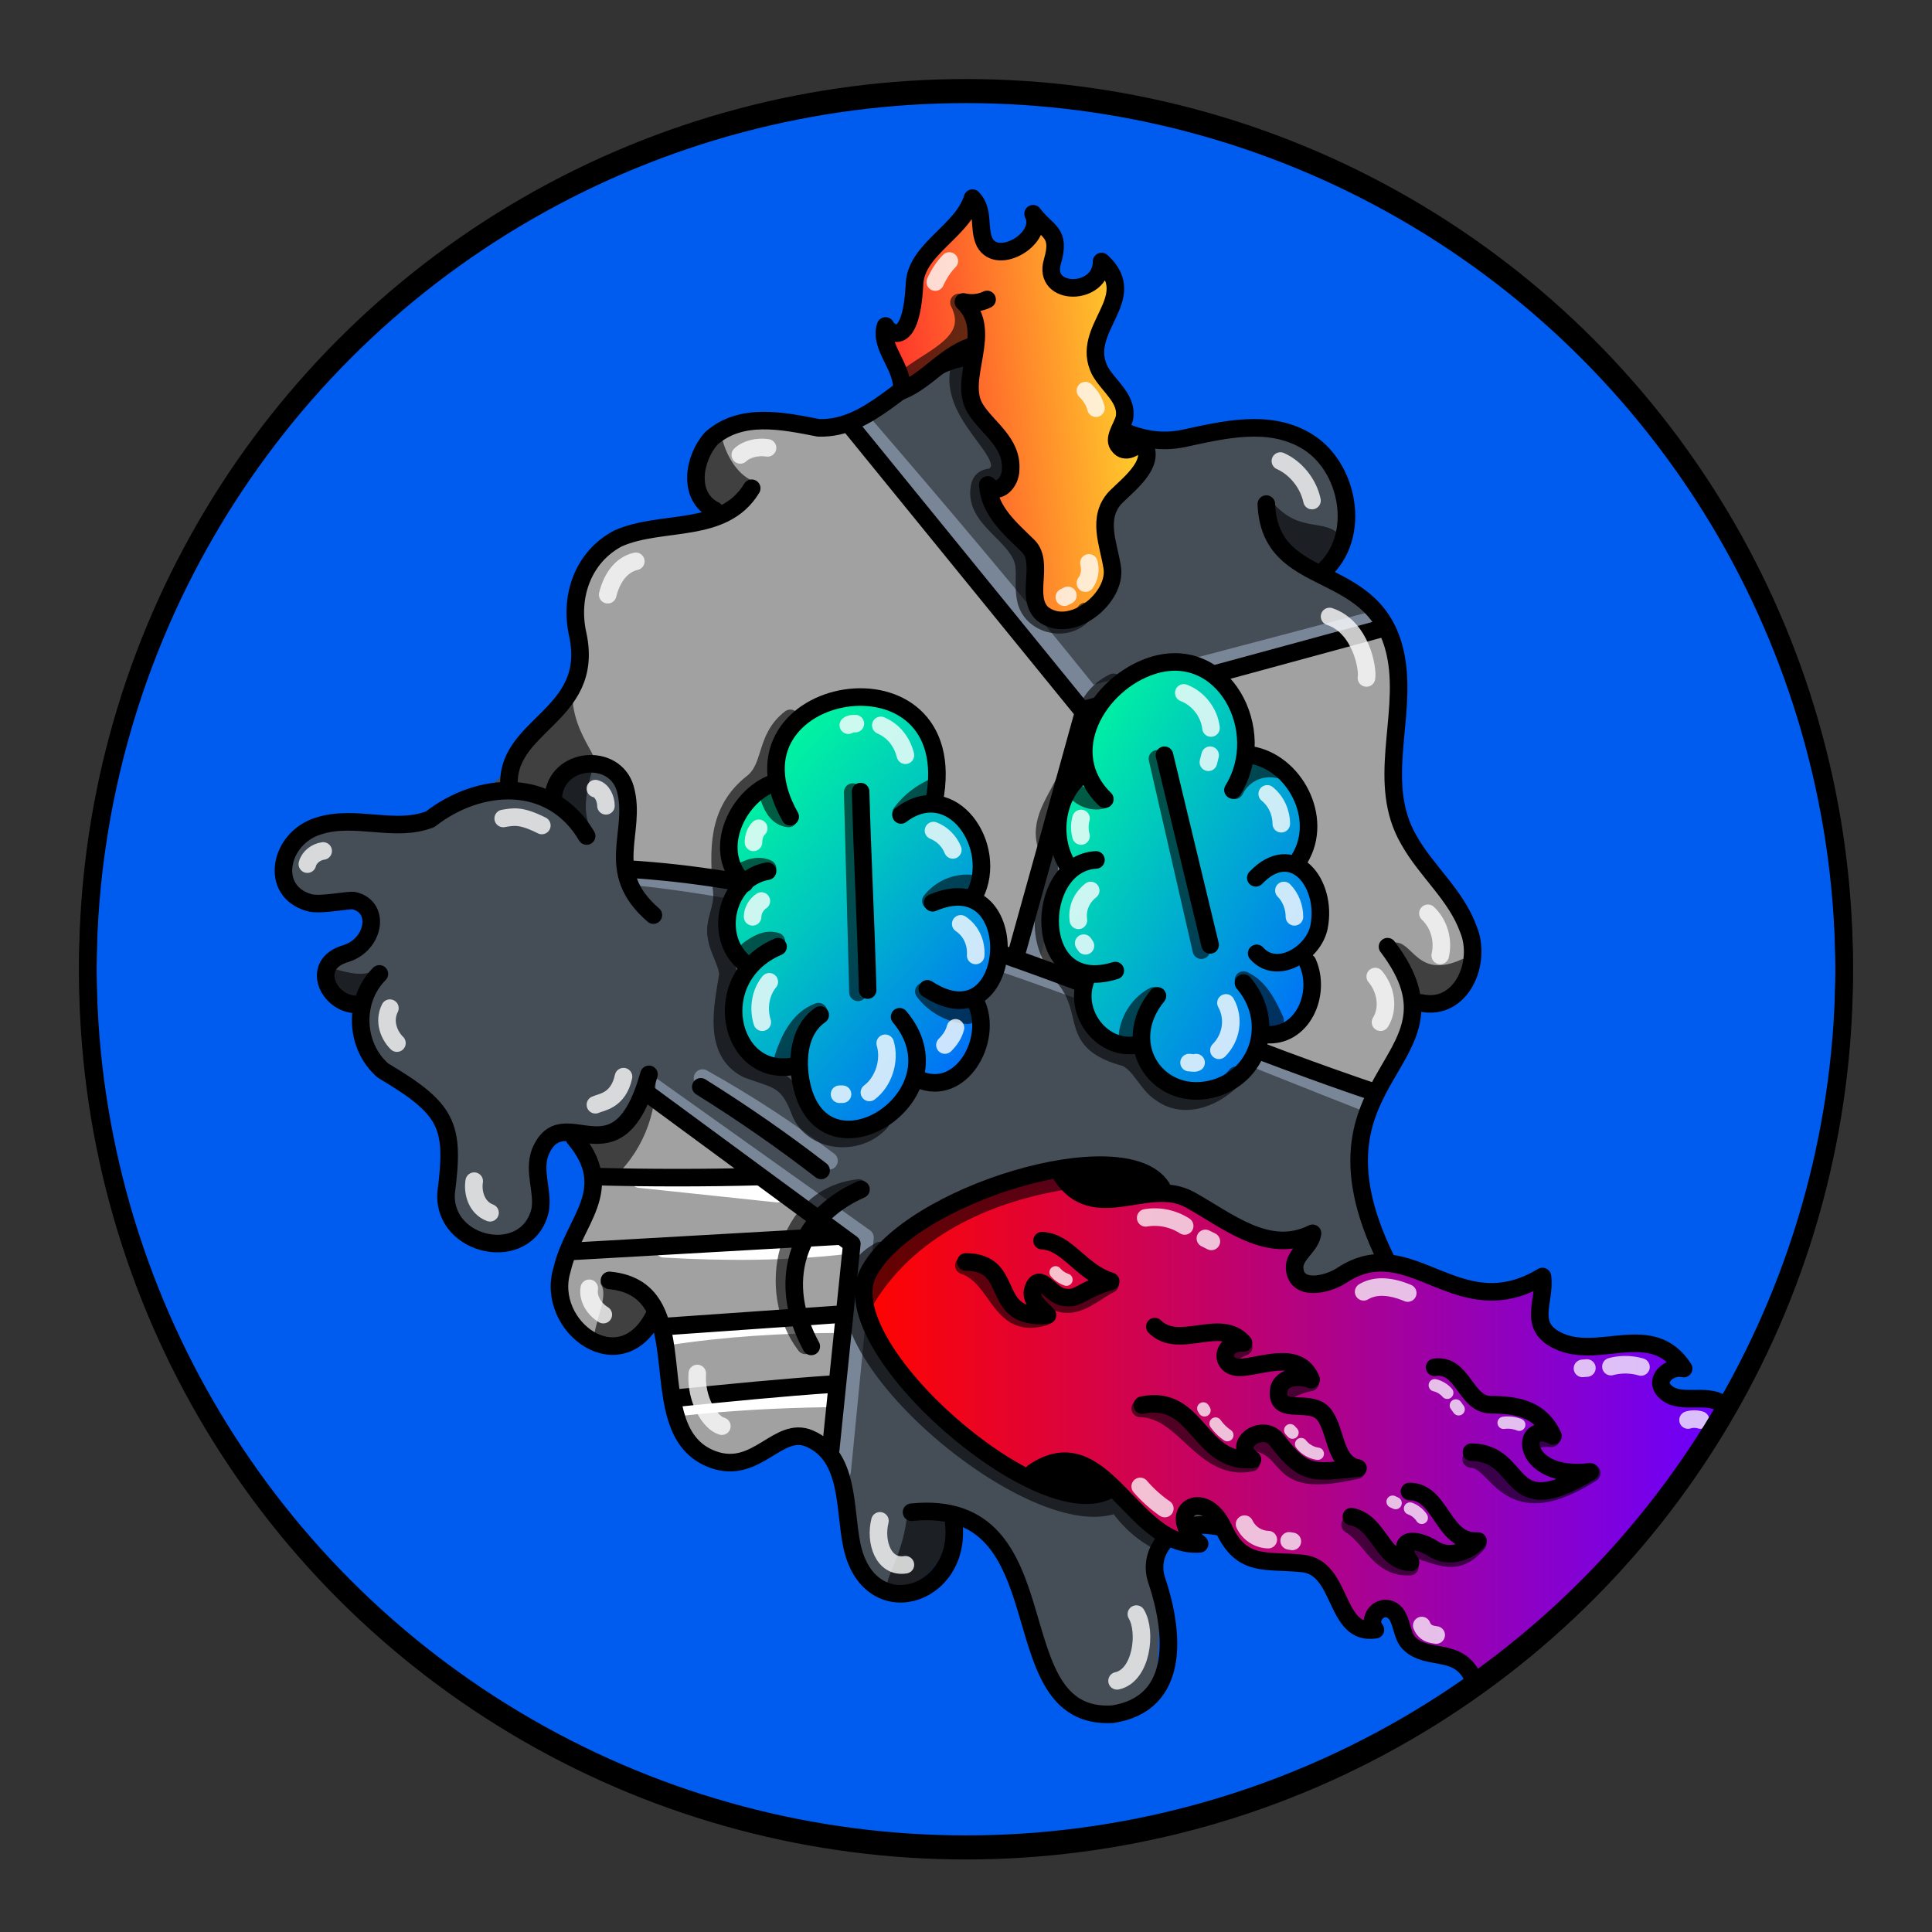 <svg version="1.1" id="Layer_1" xmlns="http://www.w3.org/2000/svg" x="0" y="0" viewBox="0 0 1100 1100" style="enable-background:new 0 0 1100 1100" xml:space="preserve" xmlns:xlink="http://www.w3.org/1999/xlink"><rect x="0" y="0" width="1100" height="1100" fill="#333333" stroke="none"/><style type="text/css">.st301{fill:#005BEF;stroke:#000000;stroke-width:10;stroke-linecap:round;stroke-linejoin:round;stroke-miterlimit:10;}</style><circle class="st301" cx="550" cy="553.7" r="500"/><style>.st231{fill:none;stroke:#000;stroke-width:10;stroke-linecap:round;stroke-linejoin:round;stroke-miterlimit:10}</style><g id="Layer_60"><path d="M532 209c-68 59.6-70.9 20-120.8 36.5-19.6 10.9-14 30-9.7 39.6 11 23-50.8 9-69 40.3-10 18 0 42-7.5 61.8-9 19.6-34 35-37 52-43 48-154 7-119 70.4 6 11 33-6 39 9.1 7 17.5-39 29-21 46.7 18 5 20.7 39.9 57 63 14 20 3 51 19 69.1 36 38 46-25 41-34.3 4-39 44-10.6 22 38.7-23 52 11 74 36.5 56.6 24-9 13 39 23 50.9 19.5 37 55 12 67 12 18 .7 28 22 29.8 40.3 6.5 63 54 46 59 8 15.5-34 45 49 47 59.9 11 73 69 42 70.8 17.9 3-54-3-60 2-68.3 18.5-31 71 13 90.8-15.5 14-19.7-31-63.5 8-55.4 94 19 19-100.7 14-120.4-9-35.5 14-106 47-121.7 18-9 17-35.5 7-52.8-9.5-17-25-30.6-31-48.9-13.5-54 22-102-36-133.3-5-3-7-9.5-4-14.4 17-26 1-66-32-71.4-22-3-44 9-66.5 6.3C615 247 578.5 178 532 209z" style="fill:#454d57"/><path d="M359.5 492.8c150 8 284 83 426 128.7 9.7-15 19-31 21-49 75-7-4-87-10-110.6-7-29.5 9.7-87-8-105l-169 46.4S484 242.5 484.5 242.6c-21.5-4-124-9.5-74 51.8-16.5 6-35 4-52 10-64 30.5 3 66-49 109.5-10 9-19 20.7-18 34.7 7 2 16 2 21 8 25.5-57.6 52 2.4 47 36.2zM323 643.5c32 36 1 47-5 81.7.7 33 34.5 65 55 23 9 23 3 51.5 19 71.6 33 35 45-23 82 5.4l12-116.8s-117-87-118-85.4c-8.4 20-23 26.9-45 20.5z" style="fill:#a1a1a1"/><path d="m364 671.3 78.5 8.3M378 711c34.5 2 69 2 104-2m-102.2 52c32.5-5 65-7 98-7.1M388 801.1c27.5-3 55-4.5 83-4.9" style="fill:none;stroke:#fff;stroke-width:10;stroke-linecap:round;stroke-linejoin:round;stroke-miterlimit:10"/><path d="M490.8 240c44 51 88 103 130 155.5l163-43M400 613.8c25 14 49 29.5 72 47.1m-100-42.1 120.5 85.8-13 133M362 499.1c145 15 281 76 416 128.8M626 404c-11 47-27 95-39 141.5" style="stroke:#788697;fill:none;stroke-width:10;stroke-linecap:round;stroke-linejoin:round;stroke-miterlimit:10"/><path class="st231" d="m368 622.1 117 86.1L473 825m-74-206.2c24 15 46.5 30.6 68.5 47.6m-110-171.6c148 9 286.5 80.5 426 127.4"/><path class="st231" d="M432 669.9c-30.9.8-62 .8-93 0m139 33.9-151 8.6m151 35.9-100 7m97 32.7c-29.9 2-59.8 5-89.7 8M788 357.5l-172 46.8-132-162.2m133 163.2c-13 47-26 94-39 140.4"/></g><style>.st40{fill:none;stroke:#000;stroke-width:10;stroke-linecap:round;stroke-linejoin:round;stroke-miterlimit:10}.st98{opacity:.6;enable-background:new}</style><g id="Outline"><path class="st98" d="M793 537c-1 .7-1 2-.5 3 5 10 11 35 25 30 8-2 21-13 18-22.4-.5-1-2-2-3-1.5-26 12-28-11-39-9.4v.3zm-34 274.5c6 5 26 8 25-3-6-7-20.6-12-21.5-26C750 772 744 803 759 811.5zm-219.3 52s1 .5 1 .8c9 13.5-3 36-18 40-34 6-9-6-6-44 .3-5.3 22.3 2.7 23 3.2zM342 731c5 7-4 22-4 33 8 13 29.6-5 33-14.9 2-12-17-21-28-20.2-1 .1-1 1.1-1 2.1zm31-120.2c2 23-8 47-26 61.9-13 10.9-17.5-30.6-8-27.9 6 4.2 28-18.8 34-34zm-157-59.9c-8 6-17 3-25 1-11 5 4 20 13.5 16 5-4 12-9 12-15.7-.5-.2-1.5-.2-.5-1.3zM337 473c-6-10-3-23 0-34 0-1 0-2-.6-2-9-9-23 11-19.8 20.7C318 463 338 475 337 472.8v.2z"/><path class="st98" d="M326 392c-2 29 24 45 7 44-7 2-14 1-15 11-1 11-24 0-24.5-1.3C285 433 317 404.5 326 392zm103-118c-9.9-4-16-16-18-25-4-6-9.9 1-11 6-7 54 29.5 28 29 19zm293 9c16 21 29.5 12 40 20.7 3 4 1 9.6-1 14-3 9-13 9-20 4.1-14.5-5.8-22-22.2-19-38.8z"/><path class="st40" d="M347 729c53.5 5 15 86 59 102 25 9 37-19.8 55-11.9 23 10.1 19.6 40 24 60.7 9.6 46 63 29.6 58-12.8"/><path class="st40" d="M519 861c89-9 47.5 119 114.5 115 39-6 35-47 25-76.5-3-9 0-18.5 7-24.5 24.5-21 59 15.5 84-2.5 15-11 8-33-2-45-12-15 0-32 10-43"/><path class="st40" d="M790 539c53 69.8-64 71 8 194.5 6 14 11 32 11 48.5 0 32-49 47.5-61 16"/><path class="st40" d="M721 287c2 51 64 31 74 88 6 34-11.5 71 7 103 10 18 27 31.5 34 51 8 19-4 47-27 42"/><path class="st40" d="M407 290.6c-16-8-12-29.9-2-41 17-15 40.5-10 61-6 29.8 1 49-29 75-38 50-17 81 55 133 44 23-5 48-11 69 1 25 14 33 55 10 75"/><path class="st40" d="M428 278c-16 26.5-51 17.5-76 28.5-20 10.5-28 33-23 55 10 47-43 51-39 88m25 4.5c1.5-23 35-26 41-5 7 25-13 47 16 72"/><path class="st40" d="M334 476c-20-34-61-31.5-89-9.6-20 8-43-3-64 4-22 7-28 37-5 43.5 6.5 2 23-2 26-1 15 4 11 25-5 30-21 6-10 29 6 29"/><path class="st40" d="M216 554.5c-15 15-14 41 2 55 37 22 41 31 36 69.7-2 31 46 41 53.5 10 2-10.8-4-22 0-33 13-32 44 20 62-44.5"/><path class="st40" d="M327 647.9c25 29.7-.5 47-7 75-10 32.5 34 65 53 25"/><path d="M729 262.5c9 4 16 13 18 22.5m-193-68c12.5 2 24.5 8 34 16m9 9 3 3m-163 10c-5.5-.9-12 .6-15.5 4M362 319.6c-9 2-14 10.7-16 19M339 449c4 1 6 6 6 9.8M308.5 470c-12-6-16-5-22-4M175 492c1-4 5-7 9-7.5m38 89.5c-4 8 0 16 4 19.9m44 78.6c-1 6 1 15 9 18m76-77.5c-3 14-13 14.5-16 16m4.5 119.5c-5-3-9-9-8-15M397 782c-1 14.5 7 28 14 30m90 53.9c-3 12 2 27 14.5 25M636 957c14-3 17-28 11-38m96-60.1c1-7 0-14-4-19m46-49.1c8-6.5 9-25 3-39M786 582c5-8 3-19-3-26m37-12c2-8.5-.6-18-7-24m-56-169c18 6 22 30 21 35" style="opacity:.788;fill:none;stroke:#fff;stroke-width:10;stroke-linecap:round;stroke-linejoin:round;stroke-miterlimit:10;enable-background:new"/></g><defs><linearGradient id="zaf" x1="493.99" y1="811.54" x2="981.88" y2="811.54" gradientUnits="userSpaceOnUse"><stop offset="0" stop-color="#ff0400"/><stop offset="1" stop-color="#6a00ff"/></linearGradient><style>.zaf-2,.zaf-3{fill:none;stroke-linecap:round;stroke-linejoin:round;stroke:#000;stroke-width:10px}.zaf-3{opacity:.6}</style></defs><path d="M498.1 718.7c-21.9 37.1 48.6 112.8 86.9 120.9 41.9-26.9 61.7 36 94.5 37.5-9.4-9.1 1.3-30.1 8.9-17 22.7 39.6 50.1 23.4 65.3 37.4 10.1 9.3 12.5 26.7 27.3 31.2-3.5-12.3 10.8-14.9 15.7-4.3 14.4 30.9 19.4 3.6 46.2 32.9 57-39.3 108.6-92.5 139-155.5-5.4-7.5-54.3-4.3-24.6-24.4-28.7-31.9-84.3 14.4-79.4-49-38.2 19.6-60.7-10.2-95.1-9.8-11.9.2-59.6 33.8-38.6-11.8-31.7 5.4-48.5-15.7-74.4-27.2-15.5-7-47.4 16.2-68.1-13.8-35.7 10.4-78.6 23.2-103.6 52.9Z" style="fill:url(#zaf)"/><path d="M590.7 841.3a39.6 39.6 0 0 0 41.5 7c-9.4-10.4-32.8-25.2-41.5-7Zm12.8-173.5c11.7 18.3 38.7 18.3 55.8 8.4-12.3-14.8-38.8-15.8-55.8-8.4Z"/><path class="zaf-2" d="M588.4 838.3c39.9-27.5 56.3 43.5 94.6 40.7-21.3-17.9 2.3-33.6 13.7-8.7 10.4 22.7 24.4 17.6 45.1 19.9 23 2.5 17.7 41.4 41.3 37.7-4.9-5.6 1.7-14.5 8.6-11.5s5.5 14 10.5 19.1c11 11.1 29.6.9 37.5 22.4M604.1 668.8c18.9 29.5 49.4 1 73.4 14.3 21.1 11.6 44.5 31.8 69.8 19.1-1.1 7.7-10.6 12.1-10.2 19.8.8 13.7 18.7 9.5 26.8 4.2 39.5-26.3 65.7 29.9 114.3.6 1.9 13.7-8.6 27.7 8.1 36.2 23.7 12.2 54.1-12 72.3 16.2-7.8-2-17.8 6.4-10.3 13.3 9 8.3 25.7-.9 34.2 8.6M650.4 800c31.9-6.5 31.8 33.3 62.7 31-12.8-8.7 6-21.6 14-10.9 16 21.2 21.8 18 46.1 15.8-13.9-2.8-12.1-21.5-19.5-30.7s-25.8.8-25.8-12c0-9.6 11.6-10.4 18.6-7.7-6.6-16.5-26.1-8.2-39.3-7s-12.6-14.9.8-13.9c-13-15.1-36.9 4.5-50.5-9.3m159.3 23.2c16.3-2.4 17.4 21.3 32.1 21.3s28.3 2.4 35.3 17.8c-19.2-10.5-19.7 25.2 21.2 20.4-48.9 29.8-36.7-10.8-67.6-11.2m-35.3 22.4c18.3-.1 18.7 29.5 39 28.2-6 6.8-17.3 9.7-25 4.7-10.5-6.9-22.9-6.7-13.4 7.5-16.5-.8-17.8-23.2-33.7-26.1M593.3 706.4c14.5.6 22 17.8 39.1 23.1-17.9 5.4-17.8 10.7-27.2 9-7.4-1.4-13.4-14.7-17-4.6-2.2 6.4 4.8 11 8.2 14.9-34.3 3-16.9-30.2-46.5-30.3"/><path class="zaf-2" d="M661.4 676c-21.4-33-144.3 4.2-167.1 48.8-21.4 41.8 98.3 145.5 137.1 123.5M490.2 677.2c-37.9 16.7-47.7 53.9-28.3 89.4"/><path class="zaf-3" d="M488.9 676.4c-42.3 4.7-53.7 59-30.3 89.6"/><path class="zaf-3" d="M501.2 712c-65.4 35.4 85.1 166.2 134.8 144.1a63.8 63.8 0 0 0 22.8 21m-110-156.6c20.2 6.9 19.8 37.2 45.9 29.2m-4.3-15.5c4.8 1.1 8.1 5.8 12.7 7.6 10.7 3.4 19.9-6.1 28.9-10.6m17.2 70.7c25.6.4 35.7 36.5 63.2 30.9m.5-12.1c25.6 4.4 10.3 27.8 59.6 16.3m-42.4-43.1a40.2 40.2 0 0 1 15.9-6.8m-46.5-14.7a24.4 24.4 0 0 1 8.6-5.5m60.6 101.2c12.3 7.4 16.2 24.7 34 23.9m-.6-10.6c15.1 2.1 25.7 13.3 39.2-2.7m-3.7-48c15.6 0 19.4 39.5 68.7 8M873.4 820a27.7 27.7 0 0 1 9.9-1.1"/><path class="zaf-3" d="M604 672.7c-43.9 7.5-86.8 27.6-110.7 66.9"/><path d="M652.3 693.4a31.5 31.5 0 0 1 22.2 4.6m11.8 7.1 3.4 1.7m86.7 28.7c7.7-4.6 17.3-2.6 25.1.7m115.7 41.9a32 32 0 0 1 17.1.2m-30.8.6-2.5.2m60.1 29.4a12.3 12.3 0 0 1 7.1 0m-259.6 59.3a15.4 15.4 0 0 0 13.5 8.8m11.9.7 1.8.3m73.7 47.9c1.9 4.7 5.7 5 8.2 5.4m-168.5-84.6a73 73 0 0 0 14 12.6" style="stroke:#fff;opacity:.75;stroke-width:10px;fill:none;stroke-linecap:round;stroke-linejoin:round"/><path d="M601 724.4a14.6 14.6 0 0 0 6.2 4.2m143.1 99.1a14.6 14.6 0 0 1-9.5-5.5m-4.9-6.5-1.3-1.4m-35.8 2.8a26.3 26.3 0 0 1-6.7-6.6m-6.3-7.5-.7-1.1m131.8-13.2a13.8 13.8 0 0 1 7.1 4.3m4.9 7.2 1.6 2.2m25.6 7.7a18 18 0 0 1 8.9 1.1m-62.2 47.7a13.5 13.5 0 0 1 6.7 5.3m-16.6-9.2 1.7.8" style="stroke-width:7px;stroke:#fff;opacity:.75;fill:none;stroke-linecap:round;stroke-linejoin:round"/><style>.st40,.st68{fill:none;stroke:#000;stroke-width:10;stroke-linecap:round;stroke-linejoin:round;stroke-miterlimit:10}.st68{opacity:.6;enable-background:new}</style><g id="clouds_00000132064263232096526770000004594804391114312866_"><linearGradient id="SVGID_00000168815864788562971780000008009317104823657398_" gradientUnits="userSpaceOnUse" x1="375.454" y1="631.653" x2="559.455" y2="484.653" gradientTransform="scale(1 -1) rotate(-2.241 -27002.414 -491.187)"><stop offset="0" style="stop-color:#0f9"/><stop offset=".149" style="stop-color:#00efa4"/><stop offset=".441" style="stop-color:#00c5c0"/><stop offset=".844" style="stop-color:#0082ec"/><stop offset="1" style="stop-color:#06f"/></linearGradient><path style="fill:url(#SVGID_00000168815864788562971780000008009317104823657398_)" d="M441 443.1c-21 12-28 39.7-20 62-7 14-8 32 3 44-15 28-2 55 29 58 6 45 54 47 67.5 5.4 11 11 44-4 34-43 15-15.5 16-42.5-.5-57 10.9-22 2-52-24.5-55 9-16.5 0-34-9-47.7C498 382 433 403 441 443v.1z"/><linearGradient id="SVGID_00000074418743135565432100000001250214097951887239_" gradientUnits="userSpaceOnUse" x1="555.704" y1="637.058" x2="756.704" y2="528.058" gradientTransform="scale(1 -1) rotate(-2.241 -27002.414 -491.187)"><stop offset="0" style="stop-color:#0f9"/><stop offset="1" style="stop-color:#06f"/></linearGradient><path style="fill:url(#SVGID_00000074418743135565432100000001250214097951887239_)" d="M609.9 493.1c-19 16-15 50 7.5 61-3 19 7 42 28.5 41 16 34 61 30 73-5.5 7.5 6 37-14 24-48.6 12-15 8-38-4-51 14-23 0-58-27-57-11-93-108-57-94 7.9-16.9 3.1-20.9 42.1-8 52.1v.1z"/><path class="st40" d="M467 577.9c-13 9-14 28-9.8 43 15 52 92 2 55-42M528 563c50.5 33 57-72 3-49"/><path class="st40" d="M513 464c29-22 56 18 42 45.5"/><path class="st40" d="M449.9 465c-43-76 99.9-101 82-9M523 614.5c24 10.5 42.5-22 33-43M443 539c-41 17.5-28 75 9 68"/><path class="st40" d="M439.9 446c-21 8-35 39.7-16 57"/><path class="st40" d="M437 496c-23 4-31 36-14 51.5M629 455c-27-26.5-4-66 27-76 40.6-13 67 37 46 70.8"/><path class="st40" d="M616 441c-15 12-18 36-8 52"/><path class="st40" d="M624 489.6c-36 2-37 78 11 63"/><path class="st40" d="M619 556c-9 19 7.5 42 27.5 39m12.5-28c-23 28 1 62 33 52.5 26-8 34-39 16-59.8m4-129.9c25 4 42 36 28 59m-25 11c21-22 41 3 36 28-3 15-24 28-35.5 15"/><path class="st40" d="M720.5 589c21 2 32-23 24-41M490 450.7c1 38 3 74 4 113M663 430l26 108"/><path class="st68" d="M450 409c-15 11.5-10 28-22 37-20 16-19 38-17 62 1 9-5 17-3 25.8 1 7 6 14 6.5 21-3 18.5-9 44 11 54 16 6 23 5 30 24 7 18 33 20.5 46 6M634 388.5c-19.8 9.7-19 32-25.5 50.9-5 14-17 26-13 41 8 30.5-14 45 11 76.9 16 20.1 1 36 34.5 44.9 8.5 4 12 15 19.8 20 14 10.5 33 2 43-10M703 450c4.5-9 14-14 24.5-12M708 558c9 4 14 14 18 23"/><path class="st68" d="M657 567c-8 4-14 13-15 22m-28-137c4 3.5 10 5 15 3m-116 8c5-7 12-12 20-15.5m-3 65.5c5.5-7 14-10.5 22-10m-26 61.5c6 8 15.5 13 25 13.5m-85-2c-11 4-16.5 15.5-20 26m-4-66c-6-2-12 2-16 5m11-46.5c-4-2-9-1-13 1m25-29.5c-6-.6-9-6-10.8-11M659 432l25 109m-198.5-90 3 114"/><path d="M674 394.5c8 3 14.5 11 15.5 20M688 434l1-4m32.5 22c5 4 8 10.5 8 17m1.5 38c4 4 6 9.7 6 15m-39 49c5 9 3 20-4 27m-17 7c1 0 3 .5 4 0m-65.5-129c-.9-3-.9-7 0-10m5.5 41c-5 4-8 10-7 17m3 13 1 1.5M501.5 413c7 3 12 9 14 17M487 412c-1.5 0-3 0-4 .9m48.5 60c5 2 9 6 11 11M547 526c6 4 9 11 8.5 18M538 595c3-3 5-6 6-9.8m-40 8.8c3 10-1 22-9 28m-15.3 1H478m-40-64c-5 6-6.5 15-4 23m-5.5-60c0-3.5 2-7 5-9m-4.5-33.4c0-3 1-6 3-8" style="opacity:.8;stroke:#fff;enable-background:new;fill:none;stroke-width:10;stroke-linecap:round;stroke-linejoin:round;stroke-miterlimit:10"/></g><linearGradient id="a21" gradientUnits="userSpaceOnUse" x1="503.691" y1="241.136" x2="690.539" y2="221.151"><stop offset="0" style="stop-color:#ff2b2b"/><stop offset="1" style="stop-color:#ffff2b"/></linearGradient><path style="fill:url(#a21);stroke:#000;stroke-width:10;stroke-linecap:round;stroke-linejoin:round;stroke-miterlimit:10;stroke-dasharray:0,0,0,0,0,0" d="M562 170.5c-4 2-9 2.5-13.5 1.4 18 17-4 44 7 61.1 7 11 21 19 19.9 34.5 0 7-7 15-13 8.6 1 15 13 25 23 34.8 9.5 9.5-2 29 8 38.4 16 13 43-9 39.8-26.5-2-13-9-28 2-39.7 8-8 25.5-21 14-32.8-2 5-9 8-12 3.8-4-4 1.5-10.5 3-16.1 2-11-9-18-14-27-12-24 24-41 1-62.1 0 20-34 20-28 0 5-17-3-16.5-11-27.2 7 14-20.1 30-27.5 16.4-4-8 0-18-7-25.3-5.8 19-32 29-33 48.7-2 40-15.8 26.5-16.5 24.1-4 12 11 24 9 37 15-6 26-22 42-26"/><path d="M549 202.2c-17 33 35 57 16 69.5-3 0-6 1-7 4.3-5 19.5 22 28 25 45.2 1 6.5-.5 13 1 19.9 3 15.5 25 20 34 7m-72-175.9c11 22-14 30.7-28 41.5" style="opacity:.6;fill:none;stroke:#000;stroke-width:10;stroke-linecap:round;stroke-linejoin:round;stroke-miterlimit:10;stroke-dasharray:0,0,0,0,0,0"/><path d="M620 320.5c1 4 .5 8-2 11.5m-10 7-2 1m12-117.6c3 3 5 6 6 10m-91.5-71.8c2-4.5 5-9 8-12" style="opacity:.788;stroke:#fff;fill:none;stroke-width:10;stroke-linecap:round;stroke-linejoin:round;stroke-miterlimit:10;stroke-dasharray:0,0,0,0,0,0"/><circle cx="550" cy="550" r="500" style="fill:none;stroke:#000;stroke-width:10;stroke-linecap:round;stroke-linejoin:round;stroke-miterlimit:10"/></svg>